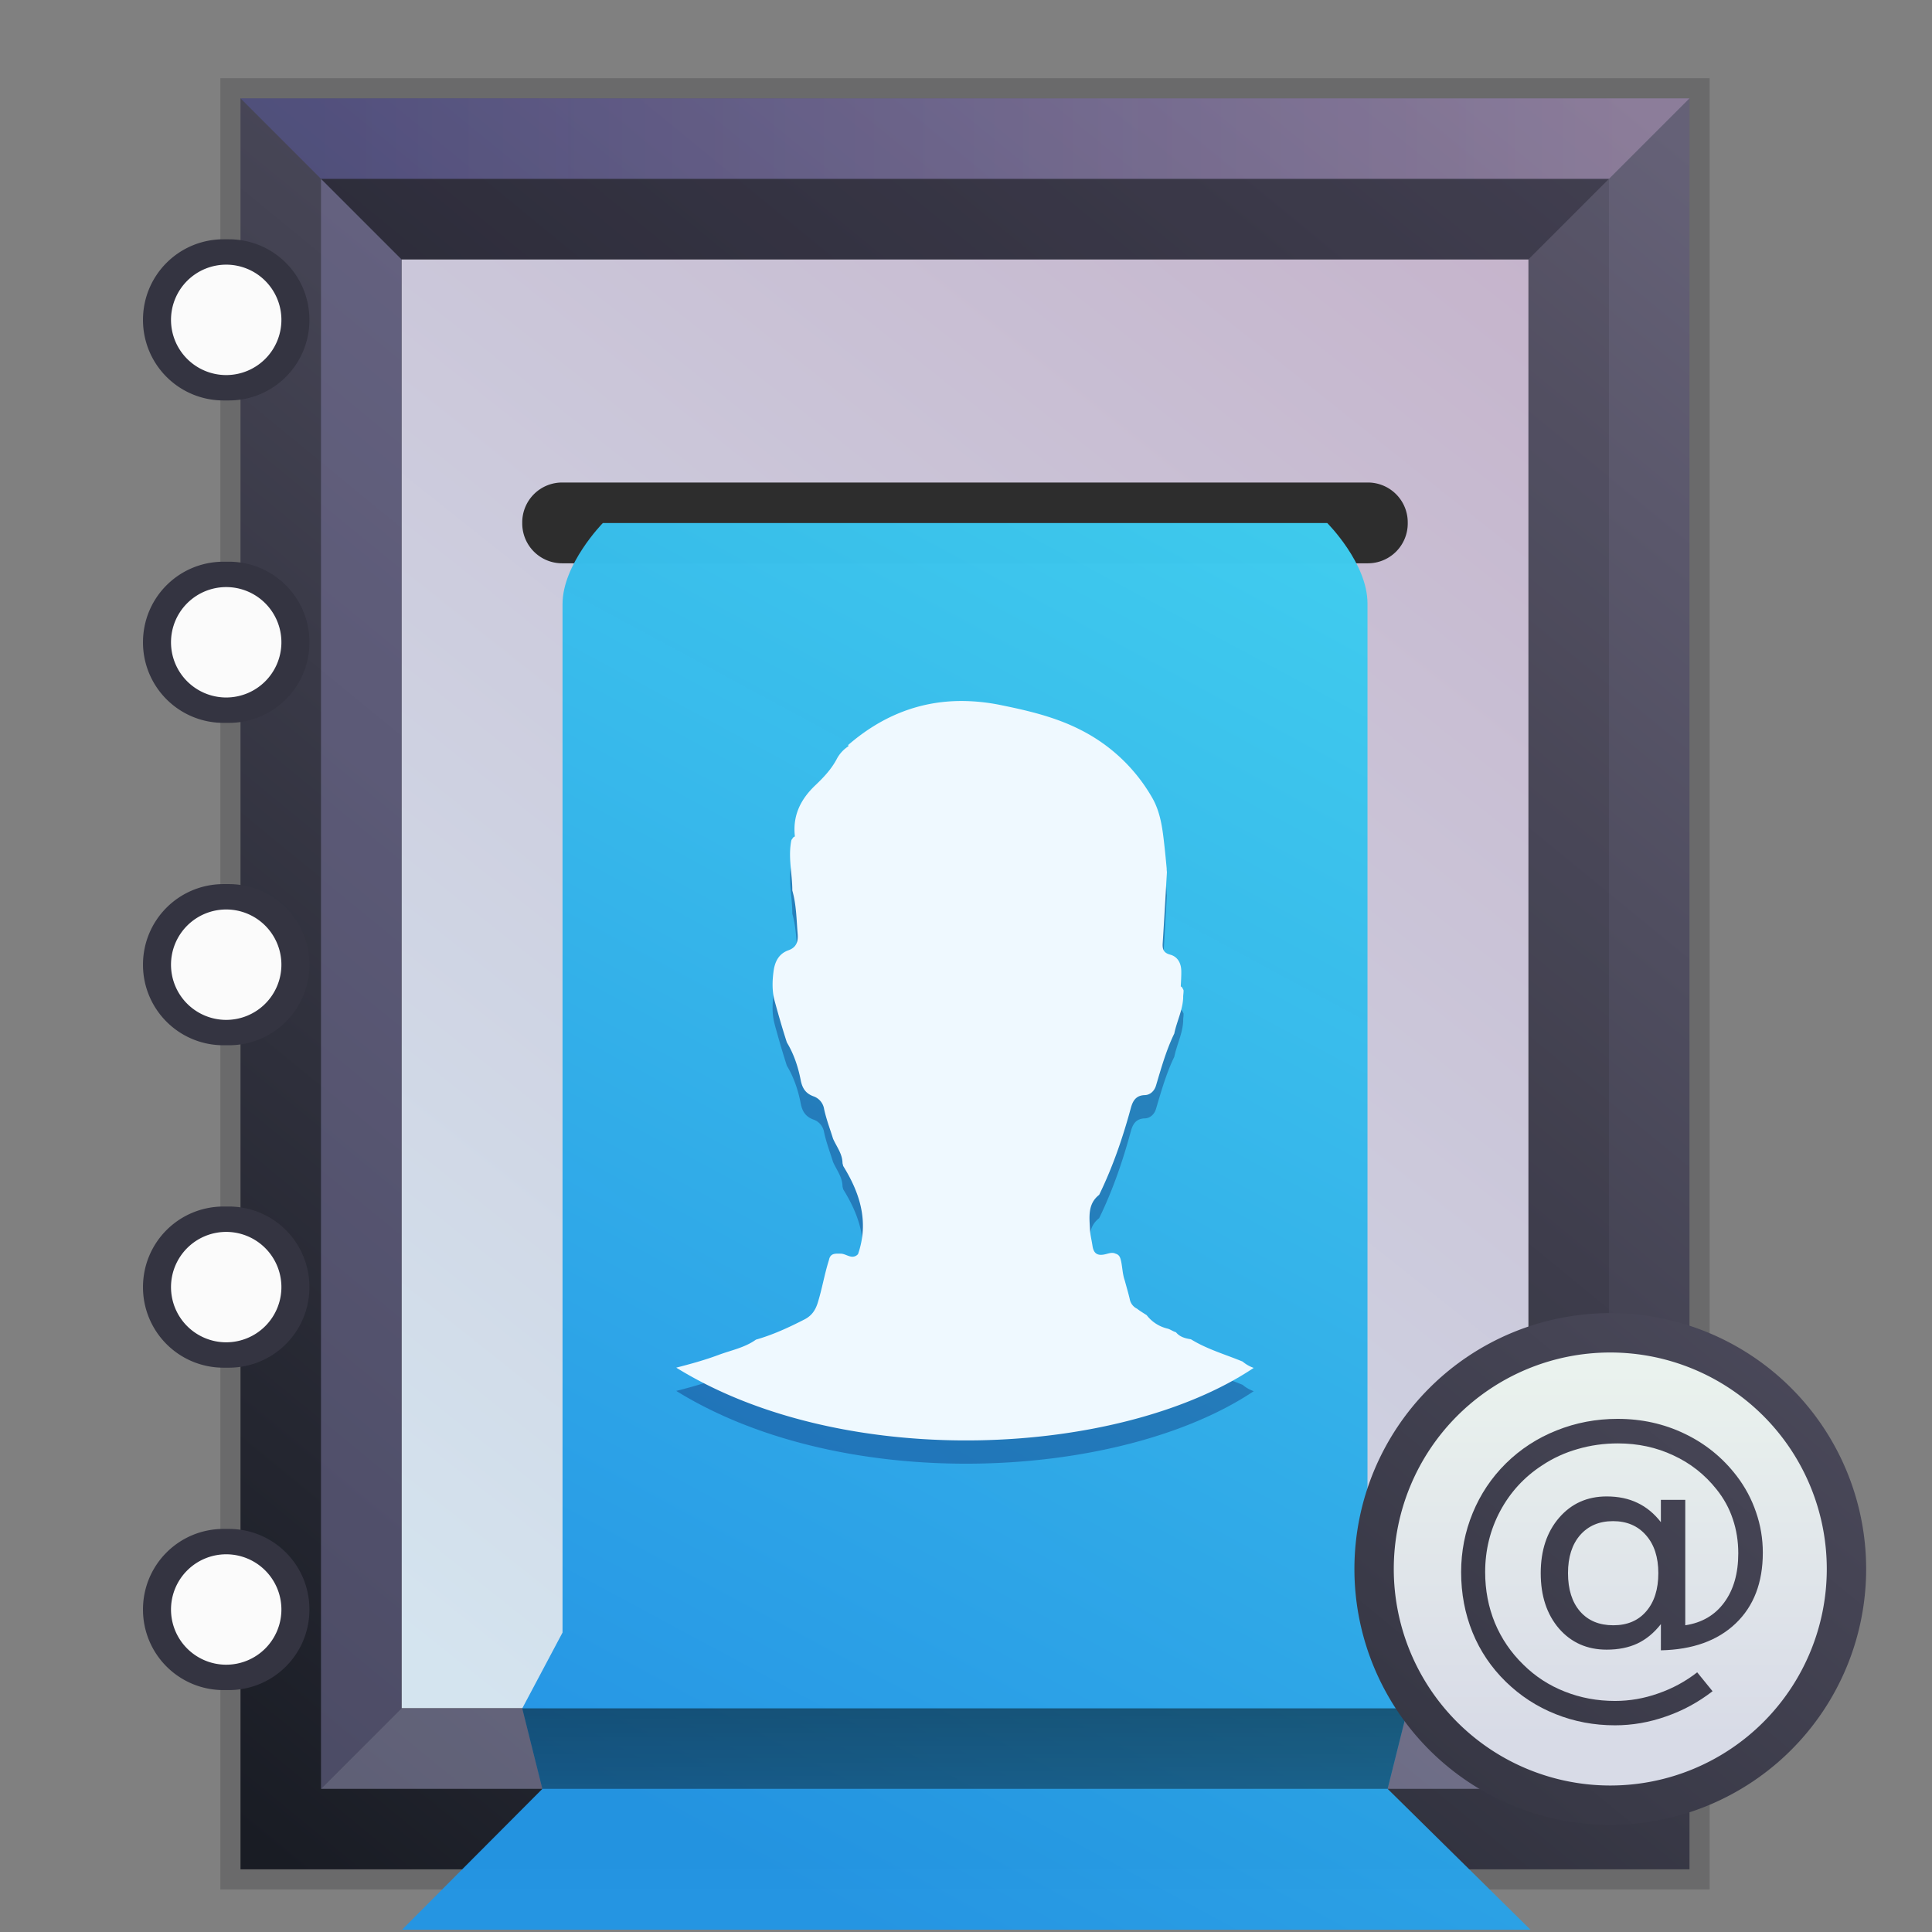 <svg xmlns="http://www.w3.org/2000/svg" xmlns:xlink="http://www.w3.org/1999/xlink" height="48" viewBox="0 0 48 48" width="48" id="svg2"><rect x="0" y="0" width="48" height="48" fill="#808080" stroke="none"/><title id="title4675">Template icons dark</title><defs id="defs22"><linearGradient id="linearGradient11855"><stop offset="0" id="stop11851" stop-opacity=".471"/><stop offset="1" id="stop11853" stop-opacity=".398"/></linearGradient><linearGradient id="linearGradient11845"><stop offset="0" id="stop11841" stop-opacity=".283"/><stop offset="1" id="stop11843" stop-color="#96d4fd" stop-opacity=".492"/></linearGradient><linearGradient id="linearGradient1272"><stop offset="0" id="stop1268" stop-color="#d4e4ef"/><stop offset="1" id="stop1270" stop-color="#c5b3cb"/></linearGradient><linearGradient id="linearGradient1264"><stop offset="0" id="stop1260" stop-color="#6c69e5" stop-opacity=".263"/><stop offset="1" id="stop1262" stop-color="#f3c6f8" stop-opacity=".272"/></linearGradient><linearGradient id="linearGradient1176"><stop offset="0" id="stop1172" stop-color="#5ca5ff"/><stop offset="1" id="stop1174" stop-color="#eb81ff"/></linearGradient><linearGradient id="linearGradient1151"><stop offset="0" id="stop1147" stop-color="#2395e4" stop-opacity=".979"/><stop offset="1" id="stop1149" stop-color="#40d0f0" stop-opacity=".984"/></linearGradient><linearGradient id="linearGradient1109"><stop offset="0" id="stop1105" stop-color="#d9dce8" stop-opacity=".99"/><stop offset="1" id="stop1107" stop-color="#ebf3ef" stop-opacity=".99"/></linearGradient><linearGradient id="linearGradient1064"><stop offset="0" id="stop1060" stop-color="#191c24"/><stop offset="1" id="stop1062" stop-color="#656177"/></linearGradient><linearGradient xlink:href="#linearGradient1064" id="linearGradient1066" x1="125" y1="203" x2="195" y2="117.567" gradientUnits="userSpaceOnUse"/><linearGradient xlink:href="#linearGradient1109" id="linearGradient1111" x1="194" y1="193.493" x2="194" y2="175.102" gradientUnits="userSpaceOnUse"/><linearGradient xlink:href="#linearGradient1064" id="linearGradient1165" gradientUnits="userSpaceOnUse" x1="125" y1="203" x2="195" y2="117.567"/><linearGradient xlink:href="#linearGradient1176" id="linearGradient1178" x1="129" y1="200" x2="191.567" y2="121" gradientUnits="userSpaceOnUse"/><linearGradient xlink:href="#linearGradient1151" id="linearGradient1185" gradientUnits="userSpaceOnUse" x1="144" y1="200" x2="179.567" y2="133" gradientTransform="matrix(1 0 0 1.014 0 -1.833)"/><linearGradient xlink:href="#linearGradient1264" id="linearGradient1266" x1="128" y1="118" x2="193" y2="118" gradientUnits="userSpaceOnUse"/><linearGradient xlink:href="#linearGradient1272" id="linearGradient1274" x1="132.528" y1="193" x2="189" y2="122" gradientUnits="userSpaceOnUse"/><linearGradient xlink:href="#linearGradient1064" id="linearGradient1279" gradientUnits="userSpaceOnUse" x1="125" y1="203" x2="195" y2="117.567"/><linearGradient xlink:href="#linearGradient11845" id="linearGradient11847" x1="155" y1="196.575" x2="158.173" y2="206" gradientUnits="userSpaceOnUse"/><linearGradient xlink:href="#linearGradient11855" id="linearGradient11857" x1="159" y1="196" x2="159" y2="200" gradientUnits="userSpaceOnUse"/><linearGradient gradientTransform="matrix(1.333 0 0 1.333 58.138 57.825)" xlink:href="#linearGradient1272" id="linearGradient1274-3" x1="132.528" y1="193" x2="189" y2="122" gradientUnits="userSpaceOnUse"/><linearGradient gradientTransform="matrix(1.333 0 0 1.333 58.138 57.825)" xlink:href="#linearGradient1064" id="linearGradient1165-5" gradientUnits="userSpaceOnUse" x1="125" y1="203" x2="195" y2="117.567"/><linearGradient gradientTransform="matrix(1.333 0 0 1.333 58.138 57.825)" xlink:href="#linearGradient1264" id="linearGradient1266-6" x1="128" y1="118" x2="193" y2="118" gradientUnits="userSpaceOnUse"/><linearGradient gradientTransform="matrix(1.333 0 0 1.333 58.138 57.825)" xlink:href="#linearGradient1176" id="linearGradient1178-1" x1="129" y1="200" x2="191.567" y2="121" gradientUnits="userSpaceOnUse"/><linearGradient xlink:href="#linearGradient1151" id="linearGradient1185-0" gradientUnits="userSpaceOnUse" x1="144" y1="200" x2="179.567" y2="133" gradientTransform="matrix(1.333 0 0 1.352 58.138 55.381)"/><linearGradient gradientTransform="matrix(1.333 0 0 1.333 58.138 57.825)" xlink:href="#linearGradient11855" id="linearGradient11857-6" x1="159" y1="196" x2="159" y2="200" gradientUnits="userSpaceOnUse"/><linearGradient gradientTransform="matrix(1.333 0 0 1.333 58.138 57.825)" xlink:href="#linearGradient11845" id="linearGradient11847-1" x1="155" y1="196.575" x2="158.173" y2="206" gradientUnits="userSpaceOnUse"/><linearGradient xlink:href="#linearGradient11855" id="linearGradient1417" gradientUnits="userSpaceOnUse" gradientTransform="matrix(1.333 0 0 1.333 58.138 57.825)" x1="159" y1="196" x2="159" y2="200"/><linearGradient xlink:href="#linearGradient1064" id="linearGradient1419" gradientUnits="userSpaceOnUse" x1="125" y1="203" x2="195" y2="117.567"/><linearGradient xlink:href="#linearGradient1109" id="linearGradient1421" gradientUnits="userSpaceOnUse" x1="194" y1="193.493" x2="194" y2="175.102"/><linearGradient xlink:href="#linearGradient1064" id="linearGradient1423" gradientUnits="userSpaceOnUse" x1="125" y1="203" x2="195" y2="117.567"/><linearGradient gradientTransform="matrix(.677 0 0 .677 -28.242 -28.112)" xlink:href="#linearGradient1272" id="linearGradient1274-4" x1="132.528" y1="193" x2="189" y2="122" gradientUnits="userSpaceOnUse"/><linearGradient gradientTransform="matrix(.677 0 0 .677 -28.242 -28.112)" xlink:href="#linearGradient1064" id="linearGradient1165-54" gradientUnits="userSpaceOnUse" x1="125" y1="203" x2="195" y2="117.567"/><linearGradient gradientTransform="matrix(.677 0 0 .677 -28.242 -28.112)" xlink:href="#linearGradient1264" id="linearGradient1266-4" x1="128" y1="118" x2="193" y2="118" gradientUnits="userSpaceOnUse"/><linearGradient gradientTransform="matrix(.677 0 0 .677 -28.242 -28.112)" xlink:href="#linearGradient1176" id="linearGradient1178-7" x1="129" y1="200" x2="191.567" y2="121" gradientUnits="userSpaceOnUse"/><linearGradient xlink:href="#linearGradient1151" id="linearGradient1185-8" gradientUnits="userSpaceOnUse" x1="144" y1="200" x2="179.567" y2="133" gradientTransform="matrix(.677 0 0 .686 -28.242 -29.352)"/><linearGradient gradientTransform="matrix(.677 0 0 .677 -28.242 -28.112)" xlink:href="#linearGradient11855" id="linearGradient11857-4" x1="159" y1="196" x2="159" y2="200" gradientUnits="userSpaceOnUse"/><linearGradient gradientTransform="matrix(.677 0 0 .677 -28.242 -28.112)" xlink:href="#linearGradient11845" id="linearGradient11847-0" x1="155" y1="196.575" x2="158.173" y2="206" gradientUnits="userSpaceOnUse"/><linearGradient xlink:href="#linearGradient11855" id="linearGradient1575" gradientUnits="userSpaceOnUse" gradientTransform="matrix(.677 0 0 .677 -28.242 -28.112)" x1="159" y1="196" x2="159" y2="200"/><linearGradient xlink:href="#linearGradient1064" id="linearGradient1577" gradientUnits="userSpaceOnUse" x1="125" y1="203" x2="195" y2="117.567"/><linearGradient xlink:href="#linearGradient1109" id="linearGradient1579" gradientUnits="userSpaceOnUse" x1="194" y1="193.493" x2="194" y2="175.102"/><linearGradient xlink:href="#linearGradient1064" id="linearGradient1581" gradientUnits="userSpaceOnUse" x1="125" y1="203" x2="195" y2="117.567"/><linearGradient gradientTransform="matrix(.5 0 0 .5 -56.025 -55.557)" xlink:href="#linearGradient1272" id="linearGradient1274-9" x1="132.528" y1="193" x2="189" y2="122" gradientUnits="userSpaceOnUse"/><linearGradient gradientTransform="matrix(.5 0 0 .5 -56.025 -55.557)" xlink:href="#linearGradient1064" id="linearGradient1165-0" gradientUnits="userSpaceOnUse" x1="125" y1="203" x2="195" y2="117.567"/><linearGradient gradientTransform="matrix(.5 0 0 .5 -56.025 -55.557)" xlink:href="#linearGradient1264" id="linearGradient1266-5" x1="128" y1="118" x2="193" y2="118" gradientUnits="userSpaceOnUse"/><linearGradient xlink:href="#linearGradient1151" id="linearGradient1185-5" gradientUnits="userSpaceOnUse" x1="144" y1="200" x2="179.567" y2="133" gradientTransform="matrix(.5 0 0 .507 -56.025 -56.474)"/><linearGradient xlink:href="#linearGradient11855" id="linearGradient1733" gradientUnits="userSpaceOnUse" gradientTransform="matrix(.5 0 0 .5 -56.025 -55.557)" x1="159" y1="196" x2="159" y2="200"/><linearGradient xlink:href="#linearGradient1064" id="linearGradient1735" gradientUnits="userSpaceOnUse" x1="125" y1="203" x2="195" y2="117.567"/><linearGradient xlink:href="#linearGradient1109" id="linearGradient1737" gradientUnits="userSpaceOnUse" x1="194" y1="193.493" x2="194" y2="175.102"/><linearGradient xlink:href="#linearGradient1064" id="linearGradient1739" gradientUnits="userSpaceOnUse" x1="125" y1="203" x2="195" y2="117.567"/><linearGradient gradientTransform="matrix(.338 0 0 .338 -69.748 -70.527)" xlink:href="#linearGradient1272" id="linearGradient1274-9-2" x1="132.528" y1="193" x2="189" y2="122" gradientUnits="userSpaceOnUse"/><linearGradient gradientTransform="matrix(.338 0 0 .338 -69.748 -70.527)" xlink:href="#linearGradient1064" id="linearGradient1165-0-0" gradientUnits="userSpaceOnUse" x1="125" y1="203" x2="195" y2="117.567"/><linearGradient gradientTransform="matrix(.338 0 0 .338 -69.748 -70.527)" xlink:href="#linearGradient1264" id="linearGradient1266-5-4" x1="128" y1="118" x2="193" y2="118" gradientUnits="userSpaceOnUse"/><linearGradient xlink:href="#linearGradient1151" id="linearGradient1185-5-2" gradientUnits="userSpaceOnUse" x1="144" y1="200" x2="179.567" y2="133" gradientTransform="matrix(.338 0 0 .343 -69.748 -71.147)"/><linearGradient xlink:href="#linearGradient11855" id="linearGradient1733-1" gradientUnits="userSpaceOnUse" gradientTransform="matrix(.338 0 0 .338 -69.748 -70.527)" x1="159" y1="196" x2="159" y2="200"/><linearGradient xlink:href="#linearGradient1064" id="linearGradient1939" gradientUnits="userSpaceOnUse" x1="125" y1="203" x2="195" y2="117.567"/><linearGradient xlink:href="#linearGradient1109" id="linearGradient1941" gradientUnits="userSpaceOnUse" x1="194" y1="193.493" x2="194" y2="175.102"/><linearGradient xlink:href="#linearGradient1064" id="linearGradient1943" gradientUnits="userSpaceOnUse" x1="125" y1="203" x2="195" y2="117.567"/><linearGradient xlink:href="#linearGradient11855" id="linearGradient1733-1-1" gradientUnits="userSpaceOnUse" gradientTransform="translate(-85.264 -85.19) scale(.255)" x1="159" y1="196" x2="159" y2="200"/><linearGradient xlink:href="#linearGradient1151" id="linearGradient1185-5-2-6" gradientUnits="userSpaceOnUse" x1="144" y1="200" x2="179.567" y2="133" gradientTransform="matrix(.255 0 0 .259 -85.264 -85.657)"/><linearGradient gradientTransform="translate(-85.264 -85.19) scale(.255)" xlink:href="#linearGradient1264" id="linearGradient1266-5-4-3" x1="128" y1="118" x2="193" y2="118" gradientUnits="userSpaceOnUse"/><linearGradient gradientTransform="translate(-85.264 -85.19) scale(.255)" xlink:href="#linearGradient1064" id="linearGradient1165-0-0-5" gradientUnits="userSpaceOnUse" x1="125" y1="203" x2="195" y2="117.567"/><linearGradient gradientTransform="translate(-85.264 -85.19) scale(.255)" xlink:href="#linearGradient1272" id="linearGradient1274-9-2-6" x1="132.528" y1="193" x2="189" y2="122" gradientUnits="userSpaceOnUse"/><linearGradient xlink:href="#linearGradient1151" id="linearGradient1185-5-2-6-8" gradientUnits="userSpaceOnUse" x1="144" y1="200" x2="179.567" y2="133" gradientTransform="matrix(.169 0 0 .171 -90.921 -91.584)"/><linearGradient gradientTransform="matrix(.169 0 0 .169 -90.921 -91.274)" xlink:href="#linearGradient1064" id="linearGradient1165-0-0-5-4" gradientUnits="userSpaceOnUse" x1="125" y1="203" x2="195" y2="117.567"/><linearGradient gradientTransform="matrix(.169 0 0 .169 -90.921 -91.274)" xlink:href="#linearGradient1272" id="linearGradient1274-9-2-6-6" x1="132.528" y1="193" x2="189" y2="122" gradientUnits="userSpaceOnUse"/><style id="style51071-8">.str0{stroke:#1f1a17;stroke-width:3}.fil0{fill:none}</style><style id="style2031-6">.str0{stroke:#1f1a17;stroke-width:.076}.fil0,.fil1{fill:none}.fil1{fill-rule:nonzero}</style><style id="style5368-2">.str0,.str1{stroke:#000;stroke-width:63}.str1{stroke:#09098f}.fil5{fill:none}.fil1,.fil2{fill:#000}.fil3{fill:#4d66cc}.fil0{fill:#576ecd}.fil4{fill:#89a1d4}</style><style id="style51071">.str0{stroke:#1f1a17;stroke-width:3}.fil0{fill:none}</style><style id="style2031">.str0{stroke:#1f1a17;stroke-width:.076}.fil0,.fil1{fill:none}.fil1{fill-rule:nonzero}</style><style id="style5368">.str0,.str1{stroke:#000;stroke-width:63}.str1{stroke:#09098f}.fil5{fill:none}.fil1,.fil2{fill:#000}.fil3{fill:#4d66cc}.fil0{fill:#576ecd}.fil4{fill:#89a1d4}</style></defs><g id="layer3"><g id="layer10"><path style="isolation:auto;mix-blend-mode:normal;marker:none" d="M5.475 1.943h37v45h-37z" id="rect1160-3" color="#000" overflow="visible" fill="#00010a" fill-opacity=".173" stroke-width=".5" stroke-opacity="0"/><path style="isolation:auto;mix-blend-mode:normal;marker:none" d="M9.975 6.443h28v36h-28z" id="rect1187-0" color="#000" overflow="visible" fill="url(#linearGradient1274-9)" stroke-width=".5" stroke-opacity="0"/><path style="isolation:auto;mix-blend-mode:normal;marker:none" d="M5.975 2.443v44h36v-44zm4 4h28v36h-28z" id="rect1029-4" color="#000" overflow="visible" fill="url(#linearGradient1165-0)" stroke-width=".5" stroke-opacity="0"/><path style="isolation:auto;mix-blend-mode:normal;marker:none" d="M9.975 42.443v-36l-2-2v40z" id="path1244-44" color="#000" overflow="visible" fill="#8b86b5" fill-opacity=".435" stroke-width=".5" stroke-opacity="0"/><path id="path1250-4" d="M37.975 42.443h-28l-2 2h32z" style="isolation:auto;mix-blend-mode:normal;marker:none" color="#000" overflow="visible" fill="#d4cfff" fill-opacity=".366" stroke-width=".5" stroke-opacity="0"/><path id="path1246-76" d="M37.975 42.443v-36l2-2v40z" style="isolation:auto;mix-blend-mode:normal;marker:none" color="#000" overflow="visible" fill-opacity=".099" stroke-width=".5" stroke-opacity="0"/><path style="isolation:auto;mix-blend-mode:normal;marker:none" d="M37.975 6.443h-28l-2-2h32z" id="path1248-3" color="#000" overflow="visible" fill="#00010a" fill-opacity=".346" stroke-width=".5" stroke-opacity="0"/><path id="path1258-1" d="M39.975 4.443h-32l-2-2h36z" style="isolation:auto;mix-blend-mode:normal;marker:none" color="#000" overflow="visible" fill="url(#linearGradient1266-5)" stroke-width=".5" stroke-opacity="0"/><path style="isolation:auto;mix-blend-mode:normal;marker:none" d="M13.967 11.988h20.015a.99.99 0 0 1 .993.993v.022a.99.99 0 0 1-.993.992H13.967a.99.99 0 0 1-.992-.992v-.022a.99.99 0 0 1 .992-.993z" id="rect1276-5" color="#000" display="block" overflow="visible" fill="#2d2d2d" fill-opacity=".995" stroke-width=".201"/><path style="isolation:auto;mix-blend-mode:normal;marker:none" d="M14.975 12.995h18s1 .996 1 1.998v25.506l1 1.944-.5 2 3.55 3.5H9.988l3.488-3.5-.5-2 1-1.883V15.006c0-.99 1-2.01 1-2.01z" id="rect1145-9" color="#000" overflow="visible" fill="url(#linearGradient1185-5)" stroke-width=".328" stroke-opacity=".262" paint-order="stroke fill markers"/><path id="path1156-6" d="M31.148 34.563a.856.856 0 0 1-.275-.157c-.431-.178-.883-.306-1.285-.553-.14-.023-.276-.058-.372-.176-.074-.02-.135-.069-.208-.09a.916.916 0 0 1-.518-.333c-.08-.053-.166-.101-.242-.163a.326.326 0 0 1-.18-.237c-.036-.155-.082-.308-.123-.46-.055-.155-.058-.317-.09-.476-.02-.088-.04-.165-.137-.192a.192.192 0 0 0-.089-.02c-.061 0-.12.024-.18.037a.444.444 0 0 1-.096.012c-.12 0-.187-.067-.21-.222-.02-.139-.057-.278-.063-.415-.015-.305-.06-.63.229-.854.337-.693.586-1.418.788-2.163.046-.167.123-.308.343-.315.131-.003.24-.097.282-.241.13-.437.253-.877.453-1.289.061-.301.209-.58.221-.893-.003-.062.014-.125.008-.187l-.035-.066-.033-.025c.006-.134.016-.267.012-.4-.007-.187-.095-.341-.275-.39-.166-.043-.196-.136-.186-.286.038-.587.07-1.175.105-1.763l-.006-.055v-.035c-.017-.178-.033-.357-.053-.535-.047-.425-.092-.854-.312-1.231a4.255 4.255 0 0 0-1.756-1.669c-.627-.324-1.308-.485-1.994-.623a4.894 4.894 0 0 0-.982-.103c-1.031 0-1.971.36-2.817 1.093l.008.03a.842.842 0 0 0-.293.321c-.133.251-.326.456-.526.646-.37.35-.572.756-.512 1.273l-.04.024-.046.065c-.09.42.023.837.022 1.256.101.354.103.72.133 1.082.016.2-.039.334-.229.402-.241.086-.338.283-.37.52-.033.247-.04.493.027.74.094.346.193.689.303 1.03.174.287.28.607.343.93.04.215.13.338.314.407a.4.4 0 0 1 .269.32c.054.251.146.49.222.735.088.199.233.376.235.608l.017.07c.42.678.644 1.39.369 2.188a.182.182 0 0 1-.138.066c-.097 0-.193-.074-.289-.076h-.074c-.109 0-.195.016-.223.162-.11.346-.168.707-.276 1.054-.058.189-.153.327-.331.418-.39.2-.785.382-1.206.503-.28.2-.617.262-.93.38-.343.127-.695.225-1.05.315 4.2 2.597 11.044 2.215 14.347.007z" style="isolation:auto;mix-blend-mode:normal;marker:none" color="#000" overflow="visible" fill="#040a54" fill-opacity=".309" stroke-width=".298" stroke-opacity="0"/><path style="isolation:auto;mix-blend-mode:normal;marker:none" d="M31.148 33.985a.857.857 0 0 1-.275-.157c-.431-.178-.883-.306-1.285-.554-.14-.022-.276-.057-.372-.175-.074-.02-.135-.07-.208-.09a.916.916 0 0 1-.518-.333c-.08-.053-.166-.102-.242-.163a.326.326 0 0 1-.18-.238c-.036-.154-.082-.307-.123-.46-.055-.154-.058-.316-.09-.475-.02-.088-.04-.165-.137-.192a.192.192 0 0 0-.089-.02c-.061 0-.12.024-.18.036a.444.444 0 0 1-.096.012c-.12 0-.187-.067-.21-.222-.02-.138-.057-.277-.063-.414-.015-.305-.06-.63.229-.855.337-.692.586-1.417.788-2.162.046-.167.123-.309.343-.315.131-.003.24-.097.282-.242.13-.436.253-.876.453-1.288.061-.301.209-.58.221-.893-.003-.063.014-.125.008-.187l-.035-.067-.033-.025c.006-.133.016-.267.012-.4-.007-.186-.095-.34-.275-.388-.166-.044-.196-.137-.186-.287.038-.587.07-1.175.105-1.763l-.006-.055v-.035c-.017-.179-.033-.357-.053-.535-.047-.425-.092-.855-.312-1.232a4.254 4.254 0 0 0-1.756-1.668c-.627-.324-1.308-.485-1.994-.624a4.894 4.894 0 0 0-.982-.103c-1.031 0-1.971.361-2.817 1.094l.008.03a.842.842 0 0 0-.293.321c-.133.251-.326.455-.526.645-.37.35-.572.757-.512 1.274l-.04.024-.046.065c-.09.42.023.837.022 1.256.101.353.103.719.133 1.082.016.199-.039.334-.229.402-.241.086-.338.283-.37.52-.033.247-.04.493.027.74.094.345.193.689.303 1.029.174.288.28.608.343.931.04.215.13.338.314.407a.4.4 0 0 1 .269.32c.054.251.146.49.222.735.088.199.233.375.235.608l.017.07c.42.678.644 1.39.369 2.188a.182.182 0 0 1-.138.066c-.097 0-.193-.074-.289-.076l-.074-.001c-.109 0-.195.017-.223.163-.11.346-.168.706-.276 1.053-.058.19-.153.328-.331.419-.39.2-.785.382-1.206.502-.28.201-.617.263-.93.38-.343.128-.695.225-1.05.316 4.2 2.597 11.044 2.215 14.347.006z" id="path1043-21" color="#000" overflow="visible" fill="#eff9ff" stroke-width=".298" stroke-opacity="0"/><path style="isolation:auto;mix-blend-mode:normal;marker:none" d="M12.975 42.443h22l-.5 2h-21z" id="rect11836-3" color="#000" display="block" overflow="visible" fill="url(#linearGradient1733)" stroke-width=".2"/><g id="g11818-78" transform="matrix(.308 0 0 .308 -31.249 -17.362)" color="#000"><g id="g11788-5" transform="translate(0 1.686)"><path style="isolation:auto;mix-blend-mode:normal;marker:none" d="M119.492 126h.425c3.601 0 6.5 2.899 6.5 6.5s-2.899 6.5-6.5 6.5h-.425a6.486 6.486 0 0 1-6.5-6.5c0-3.601 2.9-6.5 6.5-6.5z" id="rect11775-4" display="block" overflow="visible" fill="#343441" stroke-width=".4"/><path style="isolation:auto;mix-blend-mode:normal;marker:none" d="M124.157 132.5a4.453 4.453 0 0 1-4.452 4.453 4.453 4.453 0 0 1-4.453-4.453 4.453 4.453 0 0 1 4.453-4.453 4.453 4.453 0 0 1 4.452 4.453z" id="circle11777-18" display="block" overflow="visible" fill="#fbfbfb" stroke-width=".524"/></g><g transform="translate(0 27.694)" id="g11796-5"><path style="isolation:auto;mix-blend-mode:normal;marker:none" d="M119.492 126h.425c3.601 0 6.5 2.899 6.5 6.5s-2.899 6.5-6.5 6.5h-.425a6.486 6.486 0 0 1-6.5-6.5c0-3.601 2.9-6.5 6.5-6.5z" id="rect11792-7" display="block" overflow="visible" fill="#343441" stroke-width=".4"/><path style="isolation:auto;mix-blend-mode:normal;marker:none" d="M124.157 132.5a4.453 4.453 0 0 1-4.452 4.453 4.453 4.453 0 0 1-4.453-4.453 4.453 4.453 0 0 1 4.453-4.453 4.453 4.453 0 0 1 4.452 4.453z" id="circle11794-53" display="block" overflow="visible" fill="#fbfbfb" stroke-width=".524"/></g><g id="g11804-8" transform="translate(0 53.7)"><path style="isolation:auto;mix-blend-mode:normal;marker:none" d="M119.492 126h.425c3.601 0 6.5 2.899 6.5 6.5s-2.899 6.5-6.5 6.5h-.425a6.486 6.486 0 0 1-6.5-6.5c0-3.601 2.9-6.5 6.5-6.5z" id="rect11800-1" display="block" overflow="visible" fill="#343441" stroke-width=".4"/><path style="isolation:auto;mix-blend-mode:normal;marker:none" d="M124.157 132.5a4.453 4.453 0 0 1-4.452 4.453 4.453 4.453 0 0 1-4.453-4.453 4.453 4.453 0 0 1 4.453-4.453 4.453 4.453 0 0 1 4.452 4.453z" id="circle11802-8" display="block" overflow="visible" fill="#fbfbfb" stroke-width=".524"/></g><g id="g11826-96" transform="translate(0 -24.32)"><path style="isolation:auto;mix-blend-mode:normal;marker:none" d="M119.492 126h.425c3.601 0 6.5 2.899 6.5 6.5s-2.899 6.5-6.5 6.5h-.425a6.486 6.486 0 0 1-6.5-6.5c0-3.601 2.9-6.5 6.5-6.5z" id="rect11822-3" display="block" overflow="visible" fill="#343441" stroke-width=".4"/><path style="isolation:auto;mix-blend-mode:normal;marker:none" d="M124.157 132.5a4.453 4.453 0 0 1-4.452 4.453 4.453 4.453 0 0 1-4.453-4.453 4.453 4.453 0 0 1 4.453-4.453 4.453 4.453 0 0 1 4.452 4.453z" id="circle11824-3" display="block" overflow="visible" fill="#fbfbfb" stroke-width=".524"/></g><g transform="translate(0 -50.328)" id="g11834-3"><path style="isolation:auto;mix-blend-mode:normal;marker:none" d="M119.492 126h.425c3.601 0 6.5 2.899 6.5 6.5s-2.899 6.5-6.5 6.5h-.425a6.486 6.486 0 0 1-6.5-6.5c0-3.601 2.9-6.5 6.5-6.5z" id="rect11830-6" display="block" overflow="visible" fill="#343441" stroke-width=".4"/><path style="isolation:auto;mix-blend-mode:normal;marker:none" d="M124.157 132.5a4.453 4.453 0 0 1-4.452 4.453 4.453 4.453 0 0 1-4.453-4.453 4.453 4.453 0 0 1 4.453-4.453 4.453 4.453 0 0 1 4.452 4.453z" id="circle11832-0" display="block" overflow="visible" fill="#fbfbfb" stroke-width=".524"/></g></g><g id="g1058-4" transform="matrix(.489 0 0 .489 -53.881 -51.395)"><path style="isolation:auto;mix-blend-mode:normal;marker:none" d="M205 184.819a13 13 0 0 1-13 13 13 13 0 0 1-13-13 13 13 0 0 1 13-13 13 13 0 0 1 13 13z" id="path1046-8" color="#000" display="block" overflow="visible" fill="url(#linearGradient1735)" stroke-width=".7" stroke-opacity=".262" paint-order="stroke fill markers"/><path style="isolation:auto;mix-blend-mode:normal;marker:none" d="M203 184.819a11 11 0 0 1-11 11 11 11 0 0 1-11-11 11 11 0 0 1 11-11 11 11 0 0 1 11 11z" id="circle1136-8" color="#000" display="block" overflow="visible" fill="url(#linearGradient1737)" stroke-width=".846" stroke-opacity="0"/><path d="M189.852 185.029q0 1.238.615 1.948.614.701 1.688.701 1.065 0 1.672-.71.614-.71.614-1.94 0-1.212-.623-1.922-.624-.719-1.68-.719-1.048 0-1.671.71-.615.71-.615 1.932zm4.72 2.589q-.52.667-1.196.987-.667.312-1.559.312-1.489 0-2.424-1.074-.927-1.082-.927-2.814t.935-2.815q.936-1.082 2.416-1.082.892 0 1.568.329.675.32 1.186.978v-1.134h1.239v6.373q1.264-.19 1.974-1.151.719-.97.719-2.503 0-.927-.277-1.74-.269-.815-.823-1.507-.9-1.135-2.2-1.732-1.29-.607-2.814-.607-1.065 0-2.044.286-.978.277-1.81.831-1.36.884-2.13 2.321-.762 1.43-.762 3.1 0 1.377.494 2.581.502 1.204 1.446 2.122.91.9 2.104 1.368 1.195.476 2.555.476 1.117 0 2.19-.38 1.083-.373 1.984-1.074l.78.96q-1.083.84-2.365 1.282-1.273.45-2.59.45-1.601 0-3.021-.57-1.42-.564-2.53-1.646-1.108-1.083-1.688-2.503-.58-1.429-.58-3.065 0-1.577.589-3.005.589-1.43 1.68-2.512 1.117-1.1 2.58-1.68 1.464-.589 3.1-.589 1.837 0 3.404.754 1.576.753 2.641 2.139.65.848.988 1.844.346.996.346 2.061 0 2.278-1.377 3.594-1.377 1.316-3.802 1.368z" style="line-height:1000%;-inkscape-font-specification:font;marker:none" id="path1052-9" font-weight="400" font-family="font" letter-spacing="0" word-spacing="0" fill="url(#linearGradient1739)" stroke-opacity="0"/></g></g></g></svg>